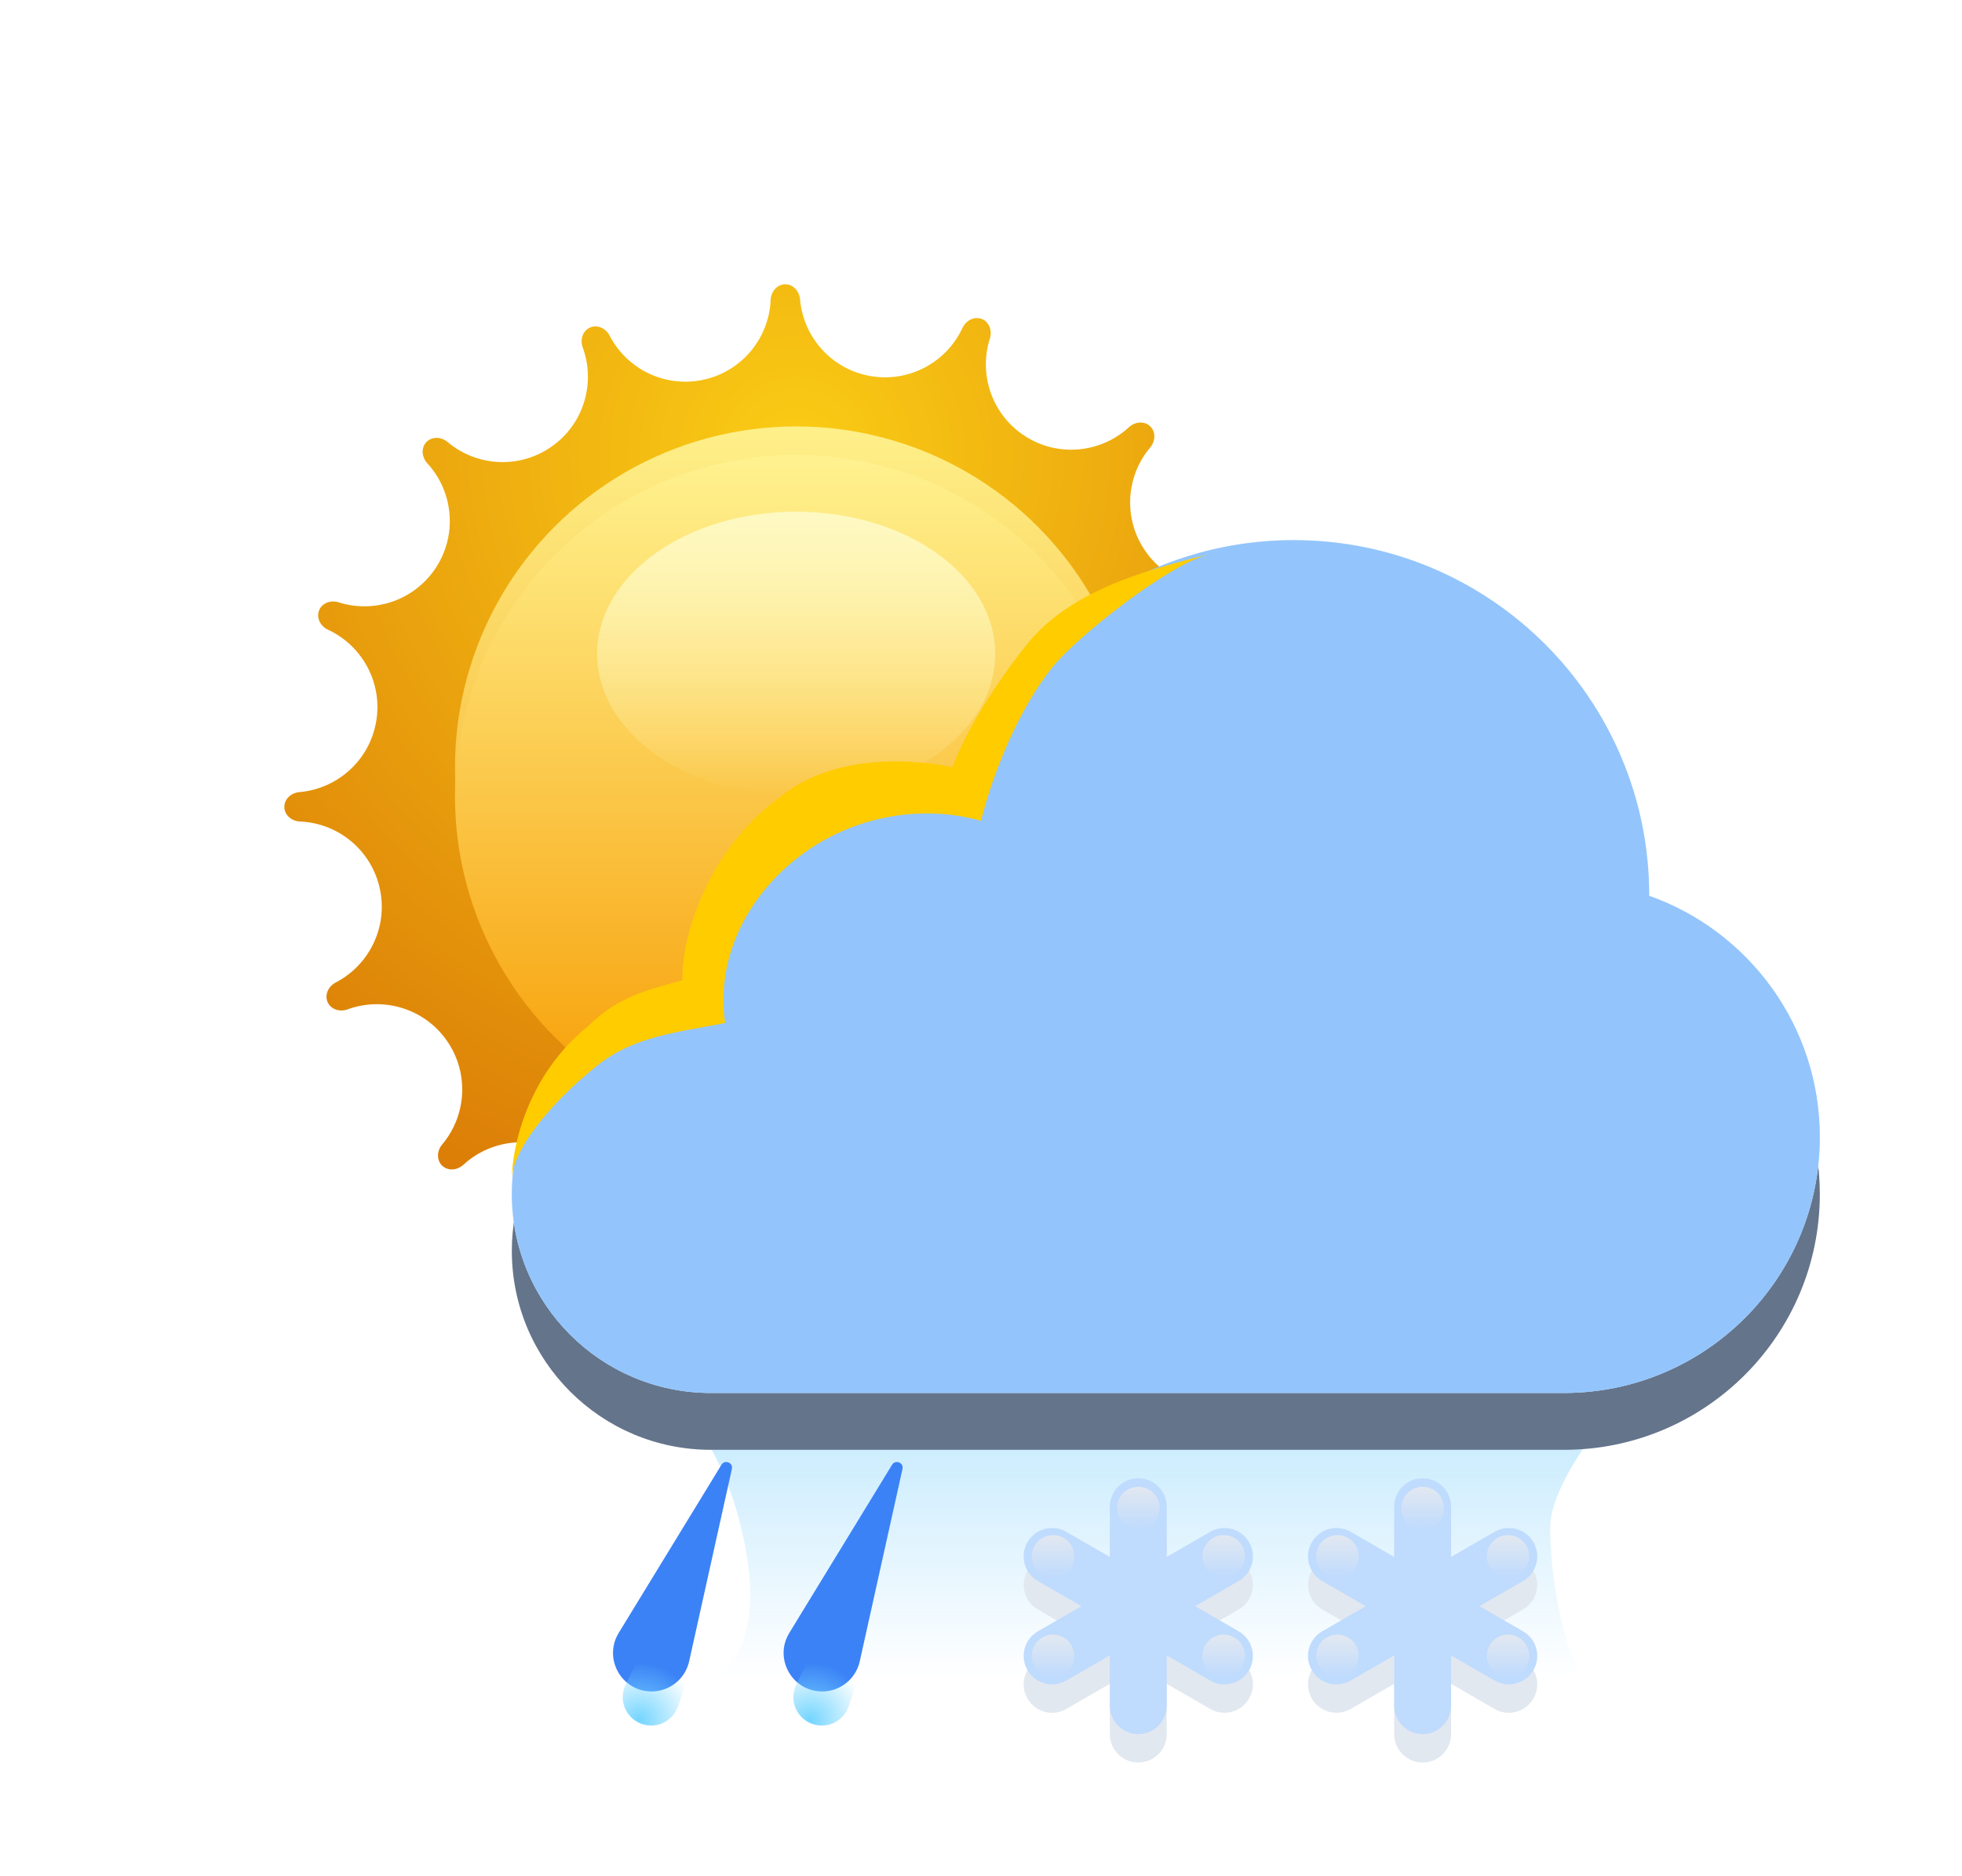 <svg width="69" height="66" viewBox="0 0 69 66" fill="none" xmlns="http://www.w3.org/2000/svg">
<g filter="url(#filter0_d_4_40371)">
<path d="M34.526 11.22C34.26 11.117 33.968 11.275 33.849 11.534C33.291 12.74 31.975 13.469 30.605 13.227C29.235 12.986 28.247 11.85 28.136 10.527C28.112 10.242 27.892 9.994 27.607 10C27.321 10.006 27.114 10.264 27.102 10.55C27.048 11.877 26.111 13.054 24.753 13.355C23.396 13.656 22.049 12.986 21.439 11.806C21.308 11.552 21.01 11.407 20.749 11.522C20.488 11.637 20.395 11.954 20.493 12.222C20.951 13.469 20.535 14.915 19.396 15.712C18.257 16.51 16.756 16.406 15.742 15.549C15.524 15.365 15.194 15.344 14.996 15.55C14.798 15.757 14.833 16.086 15.027 16.296C15.926 17.273 16.096 18.767 15.349 19.94C14.601 21.113 13.175 21.591 11.909 21.188C11.637 21.101 11.324 21.207 11.22 21.474C11.117 21.74 11.275 22.031 11.534 22.151C12.74 22.709 13.469 24.025 13.227 25.395C12.986 26.765 11.851 27.752 10.527 27.864C10.242 27.888 9.994 28.108 10 28.393C10.006 28.679 10.264 28.886 10.55 28.898C11.877 28.952 13.054 29.889 13.355 31.247C13.656 32.604 12.986 33.951 11.806 34.561C11.552 34.692 11.407 34.99 11.522 35.251C11.637 35.513 11.955 35.605 12.223 35.507C13.469 35.05 14.915 35.465 15.712 36.604C16.51 37.743 16.406 39.244 15.55 40.259C15.366 40.477 15.344 40.806 15.55 41.004C15.757 41.202 16.086 41.167 16.296 40.973C17.273 40.074 18.767 39.904 19.94 40.651C21.113 41.399 21.591 42.826 21.188 44.091C21.101 44.364 21.207 44.677 21.474 44.78C21.74 44.883 22.032 44.725 22.151 44.466C22.709 43.26 24.025 42.531 25.395 42.773C26.765 43.014 27.753 44.15 27.864 45.473C27.888 45.758 28.108 46.006 28.393 46C28.679 45.994 28.886 45.736 28.898 45.451C28.952 44.123 29.889 42.946 31.247 42.645C32.604 42.344 33.951 43.014 34.561 44.194C34.692 44.448 34.99 44.593 35.251 44.478C35.512 44.363 35.605 44.045 35.507 43.778C35.05 42.531 35.465 41.085 36.604 40.288C37.743 39.49 39.244 39.594 40.258 40.45C40.477 40.635 40.806 40.656 41.004 40.45C41.202 40.243 41.167 39.914 40.973 39.703C40.074 38.727 39.904 37.232 40.651 36.06C41.399 34.887 42.826 34.409 44.091 34.812C44.364 34.899 44.677 34.792 44.78 34.526C44.883 34.26 44.725 33.968 44.466 33.849C43.26 33.291 42.531 31.974 42.773 30.605C43.014 29.235 44.15 28.247 45.473 28.136C45.758 28.112 46.006 27.892 46 27.607C45.994 27.321 45.736 27.114 45.451 27.102C44.123 27.049 42.946 26.111 42.645 24.753C42.344 23.396 43.014 22.049 44.194 21.439C44.448 21.308 44.593 21.01 44.478 20.749C44.363 20.488 44.045 20.395 43.778 20.493C42.531 20.951 41.085 20.535 40.288 19.396C39.49 18.257 39.594 16.756 40.45 15.742C40.635 15.524 40.656 15.194 40.45 14.996C40.243 14.798 39.914 14.833 39.704 15.027C38.727 15.926 37.233 16.096 36.06 15.349C34.887 14.601 34.409 13.175 34.812 11.909C34.899 11.637 34.792 11.323 34.526 11.22Z" fill="url(#paint0_radial_4_40371)"/>
</g>
<g filter="url(#filter1_i_4_40371)">
<circle cx="28" cy="28" r="12" fill="url(#paint1_linear_4_40371)"/>
</g>
<g filter="url(#filter2_ii_4_40371)">
<circle cx="28" cy="28" r="12" fill="url(#paint2_linear_4_40371)"/>
</g>
<g filter="url(#filter3_f_4_40371)">
<ellipse cx="28" cy="23" rx="7" ry="5" fill="url(#paint3_linear_4_40371)" style="mix-blend-mode:soft-light"/>
</g>
<g filter="url(#filter4_f_4_40371)">
<path d="M26.064 53.739C25.136 49.913 22.968 48.319 22 48H58C56.452 49.754 54.516 52.209 54.516 53.739C54.516 55.27 54.903 57.884 55.677 59H24.903C25.677 58.841 26.994 57.565 26.064 53.739Z" fill="url(#paint4_linear_4_40371)"/>
</g>
<g filter="url(#filter5_d_4_40371)">
<path fill-rule="evenodd" clip-rule="evenodd" d="M58 31.512C58 31.508 58 31.504 58 31.5C58 24.596 52.404 19 45.5 19C40.109 19 35.516 22.412 33.761 27.195C33.195 27.067 32.605 27 32 27C27.582 27 24 30.582 24 35C24 35.024 24 35.047 24 35.071C20.608 35.556 18 38.473 18 42C18 45.866 21.134 49 25 49H55C59.971 49 64 44.971 64 40C64 36.081 61.496 32.748 58 31.512Z" fill="#64748B"/>
</g>
<g filter="url(#filter6_ii_4_40371)">
<path fill-rule="evenodd" clip-rule="evenodd" d="M64 40C64 44.971 59.971 49 55 49H25C21.134 49 18 45.866 18 42C18 38.134 21.134 35 25 35C27.792 35 30.203 36.635 31.326 39H46.055C46.552 34.5 50.367 31 55 31C59.971 31 64 35.029 64 40Z" fill="#F1F5F9"/>
</g>
<g filter="url(#filter7_f_4_40371)">
<circle cx="25" cy="42" r="5" fill="url(#paint5_linear_4_40371)" style="mix-blend-mode:soft-light"/>
</g>
<g filter="url(#filter8_i_4_40371)">
<circle cx="32" cy="35" r="8" fill="#F1F5F9"/>
</g>
<g filter="url(#filter9_f_4_40371)">
<ellipse cx="32" cy="34" rx="6" ry="5" fill="url(#paint6_linear_4_40371)" style="mix-blend-mode:soft-light"/>
</g>
<g filter="url(#filter10_f_4_40371)">
<circle cx="56" cy="39" r="5" fill="url(#paint7_linear_4_40371)" style="mix-blend-mode:soft-light"/>
</g>
<g filter="url(#filter11_i_4_40371)">
<circle cx="45.5" cy="31.5" r="12.5" fill="#F1F5F9"/>
</g>
<g filter="url(#filter12_f_4_40371)">
<ellipse cx="45" cy="26" rx="7" ry="5" fill="url(#paint8_linear_4_40371)" style="mix-blend-mode:soft-light"/>
</g>
<g filter="url(#filter13_i_4_40371)">
<ellipse cx="41" cy="39.5" rx="9" ry="6.5" fill="url(#paint9_linear_4_40371)"/>
</g>
<g filter="url(#filter14_f_4_40371)">
<ellipse cx="41" cy="39.5" rx="7" ry="4.5" fill="url(#paint10_linear_4_40371)" style="mix-blend-mode:soft-light"/>
</g>
<path fill-rule="evenodd" clip-rule="evenodd" d="M58 31.512C58 31.508 58 31.504 58 31.5C58 24.596 52.404 19 45.5 19C40.109 19 35.516 22.412 33.761 27.195C33.195 27.067 32.605 27 32 27C27.582 27 24 30.582 24 35C24 35.024 24 35.047 24 35.071C20.608 35.556 18 38.473 18 42C18 45.866 21.134 49 25 49H55C59.971 49 64 44.971 64 40C64 36.081 61.496 32.748 58 31.512Z" fill="#93C5FD" style="mix-blend-mode:color"/>
<path fill-rule="evenodd" clip-rule="evenodd" d="M58 31.512C58 31.508 58 31.504 58 31.5C58 24.596 52.404 19 45.5 19C40.109 19 35.516 22.412 33.761 27.195C33.195 27.067 32.605 27 32 27C27.582 27 24 30.582 24 35C24 35.024 24 35.047 24 35.071C20.608 35.556 18 38.473 18 42C18 45.866 21.134 49 25 49H55C59.971 49 64 44.971 64 40C64 36.081 61.496 32.748 58 31.512Z" fill="#93C5FD" fill-opacity="0.2" style="mix-blend-mode:multiply"/>
<g filter="url(#filter15_ii_4_40371)">
<path d="M27.759 58.94L31.373 53.025C31.491 52.833 31.788 52.952 31.739 53.173L30.236 59.94C30.098 60.559 29.549 61 28.914 61C27.857 61 27.207 59.842 27.759 58.94Z" fill="#3B82F6"/>
</g>
<path d="M29.82 60.091C29.605 60.599 29.017 60.836 28.509 60.62C28.001 60.404 27.764 59.817 27.98 59.309C28.196 58.801 30.492 54.284 31 54.5C31.508 54.716 30.036 59.583 29.82 60.091Z" fill="url(#paint11_radial_4_40371)"/>
<g filter="url(#filter16_ii_4_40371)">
<path d="M21.759 58.94L25.373 53.025C25.491 52.833 25.788 52.952 25.739 53.173L24.236 59.94C24.098 60.559 23.549 61 22.914 61C21.857 61 21.207 59.842 21.759 58.94Z" fill="#3B82F6"/>
</g>
<path d="M23.82 60.091C23.605 60.599 23.017 60.836 22.509 60.62C22.001 60.404 21.764 59.817 21.98 59.309C22.196 58.801 24.492 54.284 25 54.5C25.508 54.716 24.036 59.583 23.82 60.091Z" fill="url(#paint12_radial_4_40371)"/>
<g filter="url(#filter17_dii_4_40371)">
<path fill-rule="evenodd" clip-rule="evenodd" d="M41.031 53V54.768L42.562 53.884C43.041 53.608 43.652 53.772 43.928 54.25C44.205 54.728 44.041 55.34 43.562 55.616L43.561 55.617L42.031 56.5L43.561 57.383C43.562 57.384 43.562 57.384 43.562 57.384C44.041 57.66 44.205 58.272 43.928 58.75C43.652 59.228 43.041 59.392 42.562 59.116L41.031 58.232V60C41.031 60.552 40.584 61 40.031 61C39.479 61 39.031 60.552 39.031 60V58.232L37.5 59.116L37.5 59.116L37.5 59.116C37.022 59.392 36.41 59.228 36.134 58.75C35.858 58.272 36.022 57.66 36.5 57.384L36.504 57.382L38.031 56.5L36.504 55.618C36.502 55.617 36.501 55.617 36.5 55.616C36.022 55.34 35.858 54.728 36.134 54.25C36.41 53.772 37.022 53.608 37.5 53.884C37.5 53.884 37.5 53.884 37.5 53.884L37.5 53.884L39.031 54.768V53C39.031 52.448 39.479 52 40.031 52C40.584 52 41.031 52.448 41.031 53Z" fill="#E2E8F0"/>
</g>
<g style="mix-blend-mode:color">
<path fill-rule="evenodd" clip-rule="evenodd" d="M41.031 53V54.768L42.562 53.884C43.041 53.608 43.652 53.772 43.928 54.25C44.205 54.728 44.041 55.34 43.562 55.616L43.561 55.617L42.031 56.5L43.561 57.383C43.562 57.384 43.562 57.384 43.562 57.384C44.041 57.66 44.205 58.272 43.928 58.75C43.652 59.228 43.041 59.392 42.562 59.116L41.031 58.232V60C41.031 60.552 40.584 61 40.031 61C39.479 61 39.031 60.552 39.031 60V58.232L37.5 59.116L37.5 59.116L37.5 59.116C37.022 59.392 36.41 59.228 36.134 58.75C35.858 58.272 36.022 57.66 36.5 57.384L36.504 57.382L38.031 56.5L36.504 55.618C36.502 55.617 36.501 55.617 36.5 55.616C36.022 55.34 35.858 54.728 36.134 54.25C36.41 53.772 37.022 53.608 37.5 53.884C37.5 53.884 37.5 53.884 37.5 53.884L37.5 53.884L39.031 54.768V53C39.031 52.448 39.479 52 40.031 52C40.584 52 41.031 52.448 41.031 53Z" fill="#BFDBFE"/>
</g>
<circle cx="40.034" cy="53.05" r="0.75" fill="url(#paint13_linear_4_40371)"/>
<circle cx="37.034" cy="54.75" r="0.75" fill="url(#paint14_linear_4_40371)"/>
<circle cx="37.034" cy="58.25" r="0.75" fill="url(#paint15_linear_4_40371)"/>
<circle cx="43.034" cy="54.75" r="0.75" fill="url(#paint16_linear_4_40371)"/>
<circle cx="43.034" cy="58.25" r="0.75" fill="url(#paint17_linear_4_40371)"/>
<g filter="url(#filter18_dii_4_40371)">
<path fill-rule="evenodd" clip-rule="evenodd" d="M51.031 53V54.768L52.562 53.884C53.041 53.608 53.652 53.772 53.928 54.25C54.205 54.728 54.041 55.34 53.562 55.616L53.561 55.617L52.031 56.5L53.561 57.383C53.562 57.384 53.562 57.384 53.562 57.384C54.041 57.66 54.205 58.272 53.928 58.75C53.652 59.228 53.041 59.392 52.562 59.116L51.031 58.232V60C51.031 60.552 50.584 61 50.031 61C49.479 61 49.031 60.552 49.031 60V58.232L47.5 59.116L47.5 59.116L47.5 59.116C47.022 59.392 46.41 59.228 46.134 58.75C45.858 58.272 46.022 57.66 46.5 57.384L46.504 57.382L48.031 56.5L46.504 55.618C46.502 55.617 46.501 55.617 46.5 55.616C46.022 55.34 45.858 54.728 46.134 54.25C46.41 53.772 47.022 53.608 47.5 53.884C47.5 53.884 47.5 53.884 47.5 53.884L47.5 53.884L49.031 54.768V53C49.031 52.448 49.479 52 50.031 52C50.584 52 51.031 52.448 51.031 53Z" fill="#E2E8F0"/>
</g>
<g style="mix-blend-mode:color">
<path fill-rule="evenodd" clip-rule="evenodd" d="M51.031 53V54.768L52.562 53.884C53.041 53.608 53.652 53.772 53.928 54.25C54.205 54.728 54.041 55.34 53.562 55.616L53.561 55.617L52.031 56.5L53.561 57.383C53.562 57.384 53.562 57.384 53.562 57.384C54.041 57.66 54.205 58.272 53.928 58.75C53.652 59.228 53.041 59.392 52.562 59.116L51.031 58.232V60C51.031 60.552 50.584 61 50.031 61C49.479 61 49.031 60.552 49.031 60V58.232L47.5 59.116L47.5 59.116L47.5 59.116C47.022 59.392 46.41 59.228 46.134 58.75C45.858 58.272 46.022 57.66 46.5 57.384L46.504 57.382L48.031 56.5L46.504 55.618C46.502 55.617 46.501 55.617 46.5 55.616C46.022 55.34 45.858 54.728 46.134 54.25C46.41 53.772 47.022 53.608 47.5 53.884C47.5 53.884 47.5 53.884 47.5 53.884L47.5 53.884L49.031 54.768V53C49.031 52.448 49.479 52 50.031 52C50.584 52 51.031 52.448 51.031 53Z" fill="#BFDBFE"/>
</g>
<circle cx="50.034" cy="53.05" r="0.75" fill="url(#paint18_linear_4_40371)"/>
<circle cx="47.034" cy="54.75" r="0.75" fill="url(#paint19_linear_4_40371)"/>
<circle cx="47.034" cy="58.25" r="0.75" fill="url(#paint20_linear_4_40371)"/>
<circle cx="53.034" cy="54.75" r="0.75" fill="url(#paint21_linear_4_40371)"/>
<circle cx="53.034" cy="58.25" r="0.75" fill="url(#paint22_linear_4_40371)"/>
<g style="mix-blend-mode:color" filter="url(#filter19_f_4_40371)">
<path fill-rule="evenodd" clip-rule="evenodd" d="M42.5 19.5C41.133 19.842 37.904 22.355 37 23.485C35.858 24.913 34.945 27.096 34.5 28.875C32.617 28.337 30.246 28.597 28.302 29.985C26.358 31.374 25.161 33.615 25.5 35.985C23.844 36.316 22.308 36.439 21 37.485C19.152 38.963 18 40.587 18 41.485C18 40.386 18.532 37.834 20.666 36.112C21.687 35.102 22.625 34.853 24 34.485C23.961 33.012 24.839 29.892 27.5 27.985C29.115 26.7 31.526 26.593 33.5 26.985C33.825 26.066 34.748 24.375 36.11 22.673C37.605 20.804 40.208 20.073 42.5 19.5Z" fill="#FFCC00"/>
</g>
<defs>
<filter id="filter0_d_4_40371" x="0" y="0" width="56" height="56" filterUnits="userSpaceOnUse" color-interpolation-filters="sRGB">
<feFlood flood-opacity="0" result="BackgroundImageFix"/>
<feColorMatrix in="SourceAlpha" type="matrix" values="0 0 0 0 0 0 0 0 0 0 0 0 0 0 0 0 0 0 127 0" result="hardAlpha"/>
<feOffset/>
<feGaussianBlur stdDeviation="5"/>
<feComposite in2="hardAlpha" operator="out"/>
<feColorMatrix type="matrix" values="0 0 0 0 0.98 0 0 0 0 0.8 0 0 0 0 0.082 0 0 0 0.7 0"/>
<feBlend mode="normal" in2="BackgroundImageFix" result="effect1_dropShadow_4_40371"/>
<feBlend mode="normal" in="SourceGraphic" in2="effect1_dropShadow_4_40371" result="shape"/>
</filter>
<filter id="filter1_i_4_40371" x="16" y="14.999" width="24" height="25" filterUnits="userSpaceOnUse" color-interpolation-filters="sRGB">
<feFlood flood-opacity="0" result="BackgroundImageFix"/>
<feBlend mode="normal" in="SourceGraphic" in2="BackgroundImageFix" result="shape"/>
<feColorMatrix in="SourceAlpha" type="matrix" values="0 0 0 0 0 0 0 0 0 0 0 0 0 0 0 0 0 0 127 0" result="hardAlpha"/>
<feOffset dy="-1"/>
<feGaussianBlur stdDeviation="1"/>
<feComposite in2="hardAlpha" operator="arithmetic" k2="-1" k3="1"/>
<feColorMatrix type="matrix" values="0 0 0 0 0.992 0 0 0 0 0.878 0 0 0 0 0.278 0 0 0 1 0"/>
<feBlend mode="normal" in2="shape" result="effect1_innerShadow_4_40371"/>
</filter>
<filter id="filter2_ii_4_40371" x="16" y="14.999" width="24" height="26" filterUnits="userSpaceOnUse" color-interpolation-filters="sRGB">
<feFlood flood-opacity="0" result="BackgroundImageFix"/>
<feBlend mode="normal" in="SourceGraphic" in2="BackgroundImageFix" result="shape"/>
<feColorMatrix in="SourceAlpha" type="matrix" values="0 0 0 0 0 0 0 0 0 0 0 0 0 0 0 0 0 0 127 0" result="hardAlpha"/>
<feOffset dy="-1"/>
<feGaussianBlur stdDeviation="1.5"/>
<feComposite in2="hardAlpha" operator="arithmetic" k2="-1" k3="1"/>
<feColorMatrix type="matrix" values="0 0 0 0 0.992 0 0 0 0 0.878 0 0 0 0 0.278 0 0 0 1 0"/>
<feBlend mode="normal" in2="shape" result="effect1_innerShadow_4_40371"/>
<feColorMatrix in="SourceAlpha" type="matrix" values="0 0 0 0 0 0 0 0 0 0 0 0 0 0 0 0 0 0 127 0" result="hardAlpha"/>
<feOffset dy="1"/>
<feGaussianBlur stdDeviation="0.5"/>
<feComposite in2="hardAlpha" operator="arithmetic" k2="-1" k3="1"/>
<feColorMatrix type="matrix" values="0 0 0 0 0.996 0 0 0 0 0.941 0 0 0 0 0.541 0 0 0 1 0"/>
<feBlend mode="normal" in2="effect1_innerShadow_4_40371" result="effect2_innerShadow_4_40371"/>
</filter>
<filter id="filter3_f_4_40371" x="19" y="15.999" width="18" height="14" filterUnits="userSpaceOnUse" color-interpolation-filters="sRGB">
<feFlood flood-opacity="0" result="BackgroundImageFix"/>
<feBlend mode="normal" in="SourceGraphic" in2="BackgroundImageFix" result="shape"/>
<feGaussianBlur stdDeviation="1" result="effect1_foregroundBlur_4_40371"/>
</filter>
<filter id="filter4_f_4_40371" x="20" y="46" width="40" height="15" filterUnits="userSpaceOnUse" color-interpolation-filters="sRGB">
<feFlood flood-opacity="0" result="BackgroundImageFix"/>
<feBlend mode="normal" in="SourceGraphic" in2="BackgroundImageFix" result="shape"/>
<feGaussianBlur stdDeviation="1" result="effect1_foregroundBlur_4_40371"/>
</filter>
<filter id="filter5_d_4_40371" x="14" y="17" width="54" height="38" filterUnits="userSpaceOnUse" color-interpolation-filters="sRGB">
<feFlood flood-opacity="0" result="BackgroundImageFix"/>
<feColorMatrix in="SourceAlpha" type="matrix" values="0 0 0 0 0 0 0 0 0 0 0 0 0 0 0 0 0 0 127 0" result="hardAlpha"/>
<feOffset dy="2"/>
<feGaussianBlur stdDeviation="2"/>
<feComposite in2="hardAlpha" operator="out"/>
<feColorMatrix type="matrix" values="0 0 0 0 0.278 0 0 0 0 0.333 0 0 0 0 0.412 0 0 0 0.4 0"/>
<feBlend mode="normal" in2="BackgroundImageFix" result="effect1_dropShadow_4_40371"/>
<feBlend mode="normal" in="SourceGraphic" in2="effect1_dropShadow_4_40371" result="shape"/>
</filter>
<filter id="filter6_ii_4_40371" x="18" y="29" width="46" height="22" filterUnits="userSpaceOnUse" color-interpolation-filters="sRGB">
<feFlood flood-opacity="0" result="BackgroundImageFix"/>
<feBlend mode="normal" in="SourceGraphic" in2="BackgroundImageFix" result="shape"/>
<feColorMatrix in="SourceAlpha" type="matrix" values="0 0 0 0 0 0 0 0 0 0 0 0 0 0 0 0 0 0 127 0" result="hardAlpha"/>
<feOffset dy="2"/>
<feGaussianBlur stdDeviation="1"/>
<feComposite in2="hardAlpha" operator="arithmetic" k2="-1" k3="1"/>
<feColorMatrix type="matrix" values="0 0 0 0 0.796 0 0 0 0 0.835 0 0 0 0 0.882 0 0 0 1 0"/>
<feBlend mode="normal" in2="shape" result="effect1_innerShadow_4_40371"/>
<feColorMatrix in="SourceAlpha" type="matrix" values="0 0 0 0 0 0 0 0 0 0 0 0 0 0 0 0 0 0 127 0" result="hardAlpha"/>
<feOffset dy="-2"/>
<feGaussianBlur stdDeviation="1"/>
<feComposite in2="hardAlpha" operator="arithmetic" k2="-1" k3="1"/>
<feColorMatrix type="matrix" values="0 0 0 0 0.796 0 0 0 0 0.835 0 0 0 0 0.882 0 0 0 0.6 0"/>
<feBlend mode="normal" in2="effect1_innerShadow_4_40371" result="effect2_innerShadow_4_40371"/>
</filter>
<filter id="filter7_f_4_40371" x="18" y="35" width="14" height="14" filterUnits="userSpaceOnUse" color-interpolation-filters="sRGB">
<feFlood flood-opacity="0" result="BackgroundImageFix"/>
<feBlend mode="normal" in="SourceGraphic" in2="BackgroundImageFix" result="shape"/>
<feGaussianBlur stdDeviation="1" result="effect1_foregroundBlur_4_40371"/>
</filter>
<filter id="filter8_i_4_40371" x="24" y="27" width="16" height="18" filterUnits="userSpaceOnUse" color-interpolation-filters="sRGB">
<feFlood flood-opacity="0" result="BackgroundImageFix"/>
<feBlend mode="normal" in="SourceGraphic" in2="BackgroundImageFix" result="shape"/>
<feColorMatrix in="SourceAlpha" type="matrix" values="0 0 0 0 0 0 0 0 0 0 0 0 0 0 0 0 0 0 127 0" result="hardAlpha"/>
<feOffset dy="2"/>
<feGaussianBlur stdDeviation="1"/>
<feComposite in2="hardAlpha" operator="arithmetic" k2="-1" k3="1"/>
<feColorMatrix type="matrix" values="0 0 0 0 0.796 0 0 0 0 0.835 0 0 0 0 0.882 0 0 0 1 0"/>
<feBlend mode="normal" in2="shape" result="effect1_innerShadow_4_40371"/>
</filter>
<filter id="filter9_f_4_40371" x="24" y="27" width="16" height="14" filterUnits="userSpaceOnUse" color-interpolation-filters="sRGB">
<feFlood flood-opacity="0" result="BackgroundImageFix"/>
<feBlend mode="normal" in="SourceGraphic" in2="BackgroundImageFix" result="shape"/>
<feGaussianBlur stdDeviation="1" result="effect1_foregroundBlur_4_40371"/>
</filter>
<filter id="filter10_f_4_40371" x="49" y="32" width="14" height="14" filterUnits="userSpaceOnUse" color-interpolation-filters="sRGB">
<feFlood flood-opacity="0" result="BackgroundImageFix"/>
<feBlend mode="normal" in="SourceGraphic" in2="BackgroundImageFix" result="shape"/>
<feGaussianBlur stdDeviation="1" result="effect1_foregroundBlur_4_40371"/>
</filter>
<filter id="filter11_i_4_40371" x="33" y="19" width="25" height="27" filterUnits="userSpaceOnUse" color-interpolation-filters="sRGB">
<feFlood flood-opacity="0" result="BackgroundImageFix"/>
<feBlend mode="normal" in="SourceGraphic" in2="BackgroundImageFix" result="shape"/>
<feColorMatrix in="SourceAlpha" type="matrix" values="0 0 0 0 0 0 0 0 0 0 0 0 0 0 0 0 0 0 127 0" result="hardAlpha"/>
<feOffset dy="2"/>
<feGaussianBlur stdDeviation="1"/>
<feComposite in2="hardAlpha" operator="arithmetic" k2="-1" k3="1"/>
<feColorMatrix type="matrix" values="0 0 0 0 0.796 0 0 0 0 0.835 0 0 0 0 0.882 0 0 0 1 0"/>
<feBlend mode="normal" in2="shape" result="effect1_innerShadow_4_40371"/>
</filter>
<filter id="filter12_f_4_40371" x="36" y="19" width="18" height="14" filterUnits="userSpaceOnUse" color-interpolation-filters="sRGB">
<feFlood flood-opacity="0" result="BackgroundImageFix"/>
<feBlend mode="normal" in="SourceGraphic" in2="BackgroundImageFix" result="shape"/>
<feGaussianBlur stdDeviation="1" result="effect1_foregroundBlur_4_40371"/>
</filter>
<filter id="filter13_i_4_40371" x="32" y="33" width="18" height="15" filterUnits="userSpaceOnUse" color-interpolation-filters="sRGB">
<feFlood flood-opacity="0" result="BackgroundImageFix"/>
<feBlend mode="normal" in="SourceGraphic" in2="BackgroundImageFix" result="shape"/>
<feColorMatrix in="SourceAlpha" type="matrix" values="0 0 0 0 0 0 0 0 0 0 0 0 0 0 0 0 0 0 127 0" result="hardAlpha"/>
<feOffset dy="2"/>
<feGaussianBlur stdDeviation="1"/>
<feComposite in2="hardAlpha" operator="arithmetic" k2="-1" k3="1"/>
<feColorMatrix type="matrix" values="0 0 0 0 0.796 0 0 0 0 0.835 0 0 0 0 0.882 0 0 0 0.6 0"/>
<feBlend mode="normal" in2="shape" result="effect1_innerShadow_4_40371"/>
</filter>
<filter id="filter14_f_4_40371" x="32" y="33" width="18" height="13" filterUnits="userSpaceOnUse" color-interpolation-filters="sRGB">
<feFlood flood-opacity="0" result="BackgroundImageFix"/>
<feBlend mode="normal" in="SourceGraphic" in2="BackgroundImageFix" result="shape"/>
<feGaussianBlur stdDeviation="1" result="effect1_foregroundBlur_4_40371"/>
</filter>
<filter id="filter15_ii_4_40371" x="27.558" y="52.429" width="4.187" height="8.571" filterUnits="userSpaceOnUse" color-interpolation-filters="sRGB">
<feFlood flood-opacity="0" result="BackgroundImageFix"/>
<feBlend mode="normal" in="SourceGraphic" in2="BackgroundImageFix" result="shape"/>
<feColorMatrix in="SourceAlpha" type="matrix" values="0 0 0 0 0 0 0 0 0 0 0 0 0 0 0 0 0 0 127 0" result="hardAlpha"/>
<feOffset dy="-1"/>
<feComposite in2="hardAlpha" operator="arithmetic" k2="-1" k3="1"/>
<feColorMatrix type="matrix" values="0 0 0 0 0.231 0 0 0 0 0.51 0 0 0 0 0.965 0 0 0 1 0"/>
<feBlend mode="normal" in2="shape" result="effect1_innerShadow_4_40371"/>
<feColorMatrix in="SourceAlpha" type="matrix" values="0 0 0 0 0 0 0 0 0 0 0 0 0 0 0 0 0 0 127 0" result="hardAlpha"/>
<feOffset dy="-0.5"/>
<feGaussianBlur stdDeviation="0.25"/>
<feComposite in2="hardAlpha" operator="arithmetic" k2="-1" k3="1"/>
<feColorMatrix type="matrix" values="0 0 0 0 0.113 0 0 0 0 0.336 0 0 0 0 0.825 0 0 0 1 0"/>
<feBlend mode="normal" in2="effect1_innerShadow_4_40371" result="effect2_innerShadow_4_40371"/>
</filter>
<filter id="filter16_ii_4_40371" x="21.558" y="52.429" width="4.187" height="8.571" filterUnits="userSpaceOnUse" color-interpolation-filters="sRGB">
<feFlood flood-opacity="0" result="BackgroundImageFix"/>
<feBlend mode="normal" in="SourceGraphic" in2="BackgroundImageFix" result="shape"/>
<feColorMatrix in="SourceAlpha" type="matrix" values="0 0 0 0 0 0 0 0 0 0 0 0 0 0 0 0 0 0 127 0" result="hardAlpha"/>
<feOffset dy="-1"/>
<feComposite in2="hardAlpha" operator="arithmetic" k2="-1" k3="1"/>
<feColorMatrix type="matrix" values="0 0 0 0 0.231 0 0 0 0 0.51 0 0 0 0 0.965 0 0 0 1 0"/>
<feBlend mode="normal" in2="shape" result="effect1_innerShadow_4_40371"/>
<feColorMatrix in="SourceAlpha" type="matrix" values="0 0 0 0 0 0 0 0 0 0 0 0 0 0 0 0 0 0 127 0" result="hardAlpha"/>
<feOffset dy="-0.5"/>
<feGaussianBlur stdDeviation="0.25"/>
<feComposite in2="hardAlpha" operator="arithmetic" k2="-1" k3="1"/>
<feColorMatrix type="matrix" values="0 0 0 0 0.113 0 0 0 0 0.336 0 0 0 0 0.825 0 0 0 1 0"/>
<feBlend mode="normal" in2="effect1_innerShadow_4_40371" result="effect2_innerShadow_4_40371"/>
</filter>
<filter id="filter17_dii_4_40371" x="33" y="50" width="14.062" height="15" filterUnits="userSpaceOnUse" color-interpolation-filters="sRGB">
<feFlood flood-opacity="0" result="BackgroundImageFix"/>
<feColorMatrix in="SourceAlpha" type="matrix" values="0 0 0 0 0 0 0 0 0 0 0 0 0 0 0 0 0 0 127 0" result="hardAlpha"/>
<feOffset dy="1"/>
<feGaussianBlur stdDeviation="1.5"/>
<feComposite in2="hardAlpha" operator="out"/>
<feColorMatrix type="matrix" values="0 0 0 0 0.278 0 0 0 0 0.333 0 0 0 0 0.412 0 0 0 0.3 0"/>
<feBlend mode="normal" in2="BackgroundImageFix" result="effect1_dropShadow_4_40371"/>
<feBlend mode="normal" in="SourceGraphic" in2="effect1_dropShadow_4_40371" result="shape"/>
<feColorMatrix in="SourceAlpha" type="matrix" values="0 0 0 0 0 0 0 0 0 0 0 0 0 0 0 0 0 0 127 0" result="hardAlpha"/>
<feOffset dy="0.5"/>
<feGaussianBlur stdDeviation="0.25"/>
<feComposite in2="hardAlpha" operator="arithmetic" k2="-1" k3="1"/>
<feColorMatrix type="matrix" values="0 0 0 0 0.58 0 0 0 0 0.639 0 0 0 0 0.722 0 0 0 1 0"/>
<feBlend mode="normal" in2="shape" result="effect2_innerShadow_4_40371"/>
<feColorMatrix in="SourceAlpha" type="matrix" values="0 0 0 0 0 0 0 0 0 0 0 0 0 0 0 0 0 0 127 0" result="hardAlpha"/>
<feOffset dy="-0.5"/>
<feGaussianBlur stdDeviation="0.25"/>
<feComposite in2="hardAlpha" operator="arithmetic" k2="-1" k3="1"/>
<feColorMatrix type="matrix" values="0 0 0 0 0.58 0 0 0 0 0.639 0 0 0 0 0.722 0 0 0 1 0"/>
<feBlend mode="normal" in2="effect2_innerShadow_4_40371" result="effect3_innerShadow_4_40371"/>
</filter>
<filter id="filter18_dii_4_40371" x="43" y="50" width="14.062" height="15" filterUnits="userSpaceOnUse" color-interpolation-filters="sRGB">
<feFlood flood-opacity="0" result="BackgroundImageFix"/>
<feColorMatrix in="SourceAlpha" type="matrix" values="0 0 0 0 0 0 0 0 0 0 0 0 0 0 0 0 0 0 127 0" result="hardAlpha"/>
<feOffset dy="1"/>
<feGaussianBlur stdDeviation="1.5"/>
<feComposite in2="hardAlpha" operator="out"/>
<feColorMatrix type="matrix" values="0 0 0 0 0.278 0 0 0 0 0.333 0 0 0 0 0.412 0 0 0 0.3 0"/>
<feBlend mode="normal" in2="BackgroundImageFix" result="effect1_dropShadow_4_40371"/>
<feBlend mode="normal" in="SourceGraphic" in2="effect1_dropShadow_4_40371" result="shape"/>
<feColorMatrix in="SourceAlpha" type="matrix" values="0 0 0 0 0 0 0 0 0 0 0 0 0 0 0 0 0 0 127 0" result="hardAlpha"/>
<feOffset dy="0.5"/>
<feGaussianBlur stdDeviation="0.25"/>
<feComposite in2="hardAlpha" operator="arithmetic" k2="-1" k3="1"/>
<feColorMatrix type="matrix" values="0 0 0 0 0.58 0 0 0 0 0.639 0 0 0 0 0.722 0 0 0 1 0"/>
<feBlend mode="normal" in2="shape" result="effect2_innerShadow_4_40371"/>
<feColorMatrix in="SourceAlpha" type="matrix" values="0 0 0 0 0 0 0 0 0 0 0 0 0 0 0 0 0 0 127 0" result="hardAlpha"/>
<feOffset dy="-0.5"/>
<feGaussianBlur stdDeviation="0.25"/>
<feComposite in2="hardAlpha" operator="arithmetic" k2="-1" k3="1"/>
<feColorMatrix type="matrix" values="0 0 0 0 0.58 0 0 0 0 0.639 0 0 0 0 0.722 0 0 0 1 0"/>
<feBlend mode="normal" in2="effect2_innerShadow_4_40371" result="effect3_innerShadow_4_40371"/>
</filter>
<filter id="filter19_f_4_40371" x="16" y="17.5" width="28.5" height="25.985" filterUnits="userSpaceOnUse" color-interpolation-filters="sRGB">
<feFlood flood-opacity="0" result="BackgroundImageFix"/>
<feBlend mode="normal" in="SourceGraphic" in2="BackgroundImageFix" result="shape"/>
<feGaussianBlur stdDeviation="1" result="effect1_foregroundBlur_4_40371"/>
</filter>
<radialGradient id="paint0_radial_4_40371" cx="0" cy="0" r="1" gradientUnits="userSpaceOnUse" gradientTransform="translate(28 15.999) rotate(90) scale(30 30)">
<stop stop-color="#FACC15"/>
<stop offset="1" stop-color="#D97706"/>
</radialGradient>
<linearGradient id="paint1_linear_4_40371" x1="28" y1="15.999" x2="28" y2="39.999" gradientUnits="userSpaceOnUse">
<stop stop-color="#FEF08A"/>
<stop offset="1" stop-color="#F59E0B"/>
</linearGradient>
<linearGradient id="paint2_linear_4_40371" x1="28" y1="15.999" x2="28" y2="39.999" gradientUnits="userSpaceOnUse">
<stop stop-color="#FFF28F"/>
<stop offset="1" stop-color="#F79B00"/>
</linearGradient>
<linearGradient id="paint3_linear_4_40371" x1="28" y1="18" x2="28" y2="28" gradientUnits="userSpaceOnUse">
<stop stop-color="#FEF9C3"/>
<stop offset="1" stop-color="#FEF9C3" stop-opacity="0"/>
<stop offset="1" stop-color="#FEF9C3" stop-opacity="0.2"/>
</linearGradient>
<linearGradient id="paint4_linear_4_40371" x1="40" y1="48" x2="40" y2="59" gradientUnits="userSpaceOnUse">
<stop stop-color="#BAE6FD"/>
<stop offset="1" stop-color="#BAE6FD" stop-opacity="0"/>
</linearGradient>
<linearGradient id="paint5_linear_4_40371" x1="25" y1="37" x2="25" y2="47" gradientUnits="userSpaceOnUse">
<stop stop-color="white"/>
<stop offset="1" stop-color="#F3F3F3" stop-opacity="0.2"/>
</linearGradient>
<linearGradient id="paint6_linear_4_40371" x1="32" y1="29" x2="32" y2="39" gradientUnits="userSpaceOnUse">
<stop stop-color="white"/>
<stop offset="1" stop-color="#F3F3F3" stop-opacity="0.2"/>
</linearGradient>
<linearGradient id="paint7_linear_4_40371" x1="56" y1="34" x2="56" y2="44" gradientUnits="userSpaceOnUse">
<stop stop-color="white"/>
<stop offset="1" stop-color="#F3F3F3" stop-opacity="0.2"/>
</linearGradient>
<linearGradient id="paint8_linear_4_40371" x1="45" y1="21" x2="45" y2="31" gradientUnits="userSpaceOnUse">
<stop stop-color="white"/>
<stop offset="1" stop-color="#F3F3F3" stop-opacity="0.2"/>
</linearGradient>
<linearGradient id="paint9_linear_4_40371" x1="41" y1="33" x2="41" y2="46" gradientUnits="userSpaceOnUse">
<stop stop-color="#F1F5F9"/>
<stop offset="0.65" stop-color="#F1F5F9" stop-opacity="0"/>
</linearGradient>
<linearGradient id="paint10_linear_4_40371" x1="41" y1="35" x2="41" y2="44" gradientUnits="userSpaceOnUse">
<stop stop-color="white"/>
<stop offset="1" stop-color="#F3F3F3" stop-opacity="0.2"/>
</linearGradient>
<radialGradient id="paint11_radial_4_40371" cx="0" cy="0" r="1" gradientUnits="userSpaceOnUse" gradientTransform="translate(28.5 60.5) rotate(-68.199) scale(5.385)">
<stop stop-color="#74D5FF"/>
<stop offset="0.376" stop-color="#74D5FF" stop-opacity="0"/>
</radialGradient>
<radialGradient id="paint12_radial_4_40371" cx="0" cy="0" r="1" gradientUnits="userSpaceOnUse" gradientTransform="translate(22.5 60.5) rotate(-68.199) scale(5.385)">
<stop stop-color="#74D5FF"/>
<stop offset="0.376" stop-color="#74D5FF" stop-opacity="0"/>
</radialGradient>
<linearGradient id="paint13_linear_4_40371" x1="40.034" y1="52.3" x2="40.034" y2="53.8" gradientUnits="userSpaceOnUse">
<stop stop-color="#E2E8F0"/>
<stop offset="1" stop-color="#E2E8F0" stop-opacity="0"/>
</linearGradient>
<linearGradient id="paint14_linear_4_40371" x1="37.034" y1="54" x2="37.034" y2="55.5" gradientUnits="userSpaceOnUse">
<stop stop-color="#E2E8F0"/>
<stop offset="1" stop-color="#E2E8F0" stop-opacity="0"/>
</linearGradient>
<linearGradient id="paint15_linear_4_40371" x1="37.034" y1="57.5" x2="37.034" y2="59" gradientUnits="userSpaceOnUse">
<stop stop-color="#E2E8F0"/>
<stop offset="1" stop-color="#E2E8F0" stop-opacity="0"/>
</linearGradient>
<linearGradient id="paint16_linear_4_40371" x1="43.034" y1="54" x2="43.034" y2="55.5" gradientUnits="userSpaceOnUse">
<stop stop-color="#E2E8F0"/>
<stop offset="1" stop-color="#E2E8F0" stop-opacity="0"/>
</linearGradient>
<linearGradient id="paint17_linear_4_40371" x1="43.034" y1="57.5" x2="43.034" y2="59" gradientUnits="userSpaceOnUse">
<stop stop-color="#E2E8F0"/>
<stop offset="1" stop-color="#E2E8F0" stop-opacity="0"/>
</linearGradient>
<linearGradient id="paint18_linear_4_40371" x1="50.034" y1="52.3" x2="50.034" y2="53.8" gradientUnits="userSpaceOnUse">
<stop stop-color="#E2E8F0"/>
<stop offset="1" stop-color="#E2E8F0" stop-opacity="0"/>
</linearGradient>
<linearGradient id="paint19_linear_4_40371" x1="47.034" y1="54" x2="47.034" y2="55.5" gradientUnits="userSpaceOnUse">
<stop stop-color="#E2E8F0"/>
<stop offset="1" stop-color="#E2E8F0" stop-opacity="0"/>
</linearGradient>
<linearGradient id="paint20_linear_4_40371" x1="47.034" y1="57.5" x2="47.034" y2="59" gradientUnits="userSpaceOnUse">
<stop stop-color="#E2E8F0"/>
<stop offset="1" stop-color="#E2E8F0" stop-opacity="0"/>
</linearGradient>
<linearGradient id="paint21_linear_4_40371" x1="53.034" y1="54" x2="53.034" y2="55.5" gradientUnits="userSpaceOnUse">
<stop stop-color="#E2E8F0"/>
<stop offset="1" stop-color="#E2E8F0" stop-opacity="0"/>
</linearGradient>
<linearGradient id="paint22_linear_4_40371" x1="53.034" y1="57.5" x2="53.034" y2="59" gradientUnits="userSpaceOnUse">
<stop stop-color="#E2E8F0"/>
<stop offset="1" stop-color="#E2E8F0" stop-opacity="0"/>
</linearGradient>
</defs>
</svg>
